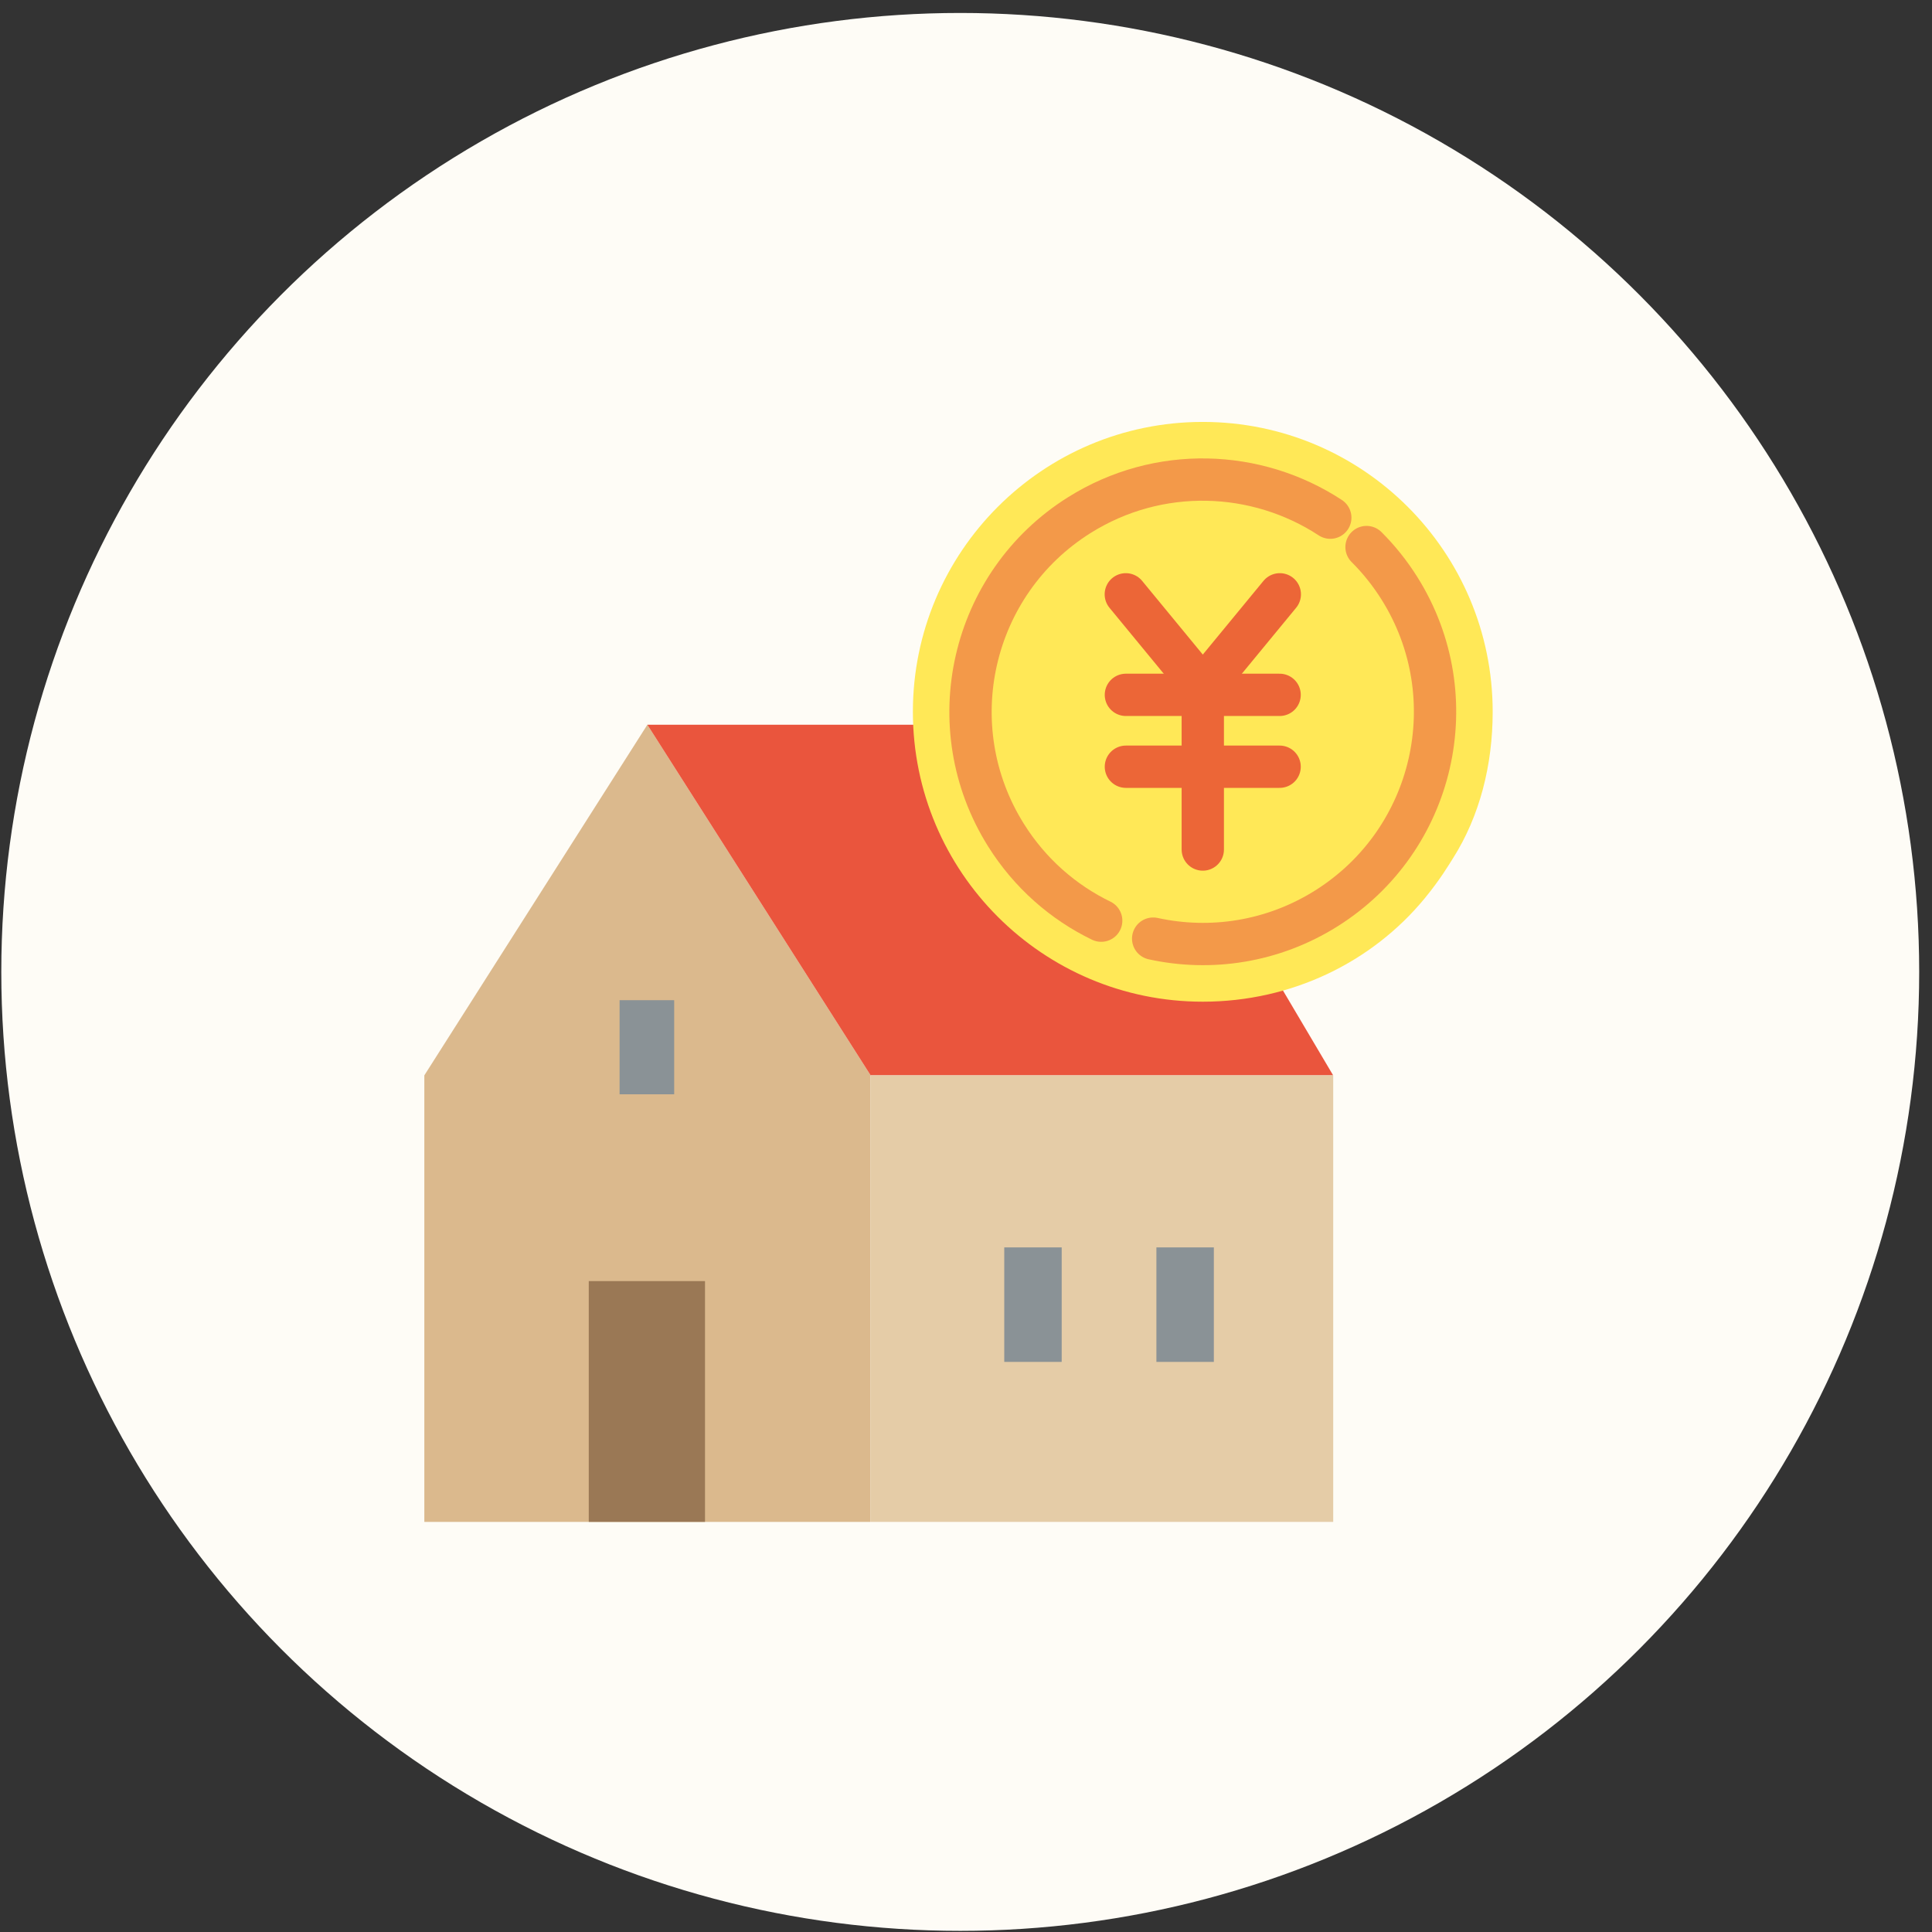 <svg width="137" height="137" viewBox="0 0 137 137" fill="none" xmlns="http://www.w3.org/2000/svg">
<rect x="0" y="0" width="137" height="137" fill="#333333" stroke="none"/>
<circle cx="68.092" cy="68.919" r="68" fill="#FEFCF6"/>
<path d="M61.737 107.918H30.09V76.254L45.905 51.391L61.737 76.254V107.918Z" fill="#DBB98D"/>
<path d="M79.826 51.391L94.535 76.254H61.737L45.904 51.391H79.826Z" fill="#EA553D"/>
<path d="M94.54 76.255H61.742V107.919H94.54V76.255Z" fill="#E5CCA7"/>
<path d="M49.992 90.844H41.75V107.918H49.992V90.844Z" fill="#9A7855"/>
<path d="M75.286 88.454H71.213V96.574H75.286V88.454Z" fill="#8A9296"/>
<path d="M86.075 88.454H82.002V96.574H86.075V88.454Z" fill="#8A9296"/>
<path d="M47.806 70.924H43.935V77.598H47.806V70.924Z" fill="#8A9296"/>
<path d="M103.043 60.846C104.927 57.863 105.847 54.258 105.847 50.475C105.847 39.123 96.643 29.919 85.29 29.919C73.938 29.919 64.734 39.123 64.734 50.475C64.734 61.827 73.938 71.031 85.29 71.031C91.6 71.031 97.293 68.229 101.016 63.715C102.132 62.36 102.763 61.288 103.042 60.846H103.043Z" fill="#FFE857"/>
<path d="M96.902 38.792C97.77 39.656 98.554 40.632 99.234 41.713C104.073 49.412 101.754 59.576 94.054 64.415C90.249 66.806 85.841 67.45 81.772 66.559" stroke="#F39949" stroke-width="3" stroke-linecap="round" stroke-linejoin="round"/>
<path d="M78.087 65.285C75.407 63.986 73.049 61.943 71.347 59.236C66.508 51.536 68.827 41.373 76.527 36.533C82.16 32.993 89.111 33.285 94.332 36.709" stroke="#F39949" stroke-width="3" stroke-linecap="round" stroke-linejoin="round"/>
<path d="M90.752 42.144L85.292 48.777L79.832 42.144" stroke="#EC6637" stroke-width="3" stroke-linecap="round" stroke-linejoin="round"/>
<path d="M79.838 49.272H90.739" stroke="#EC6637" stroke-width="3" stroke-linecap="round" stroke-linejoin="round"/>
<path d="M79.838 54.369H90.739" stroke="#EC6637" stroke-width="3" stroke-linecap="round" stroke-linejoin="round"/>
<path d="M85.291 50.301V60.24" stroke="#EC6637" stroke-width="3" stroke-linecap="round" stroke-linejoin="round"/>
</svg>
